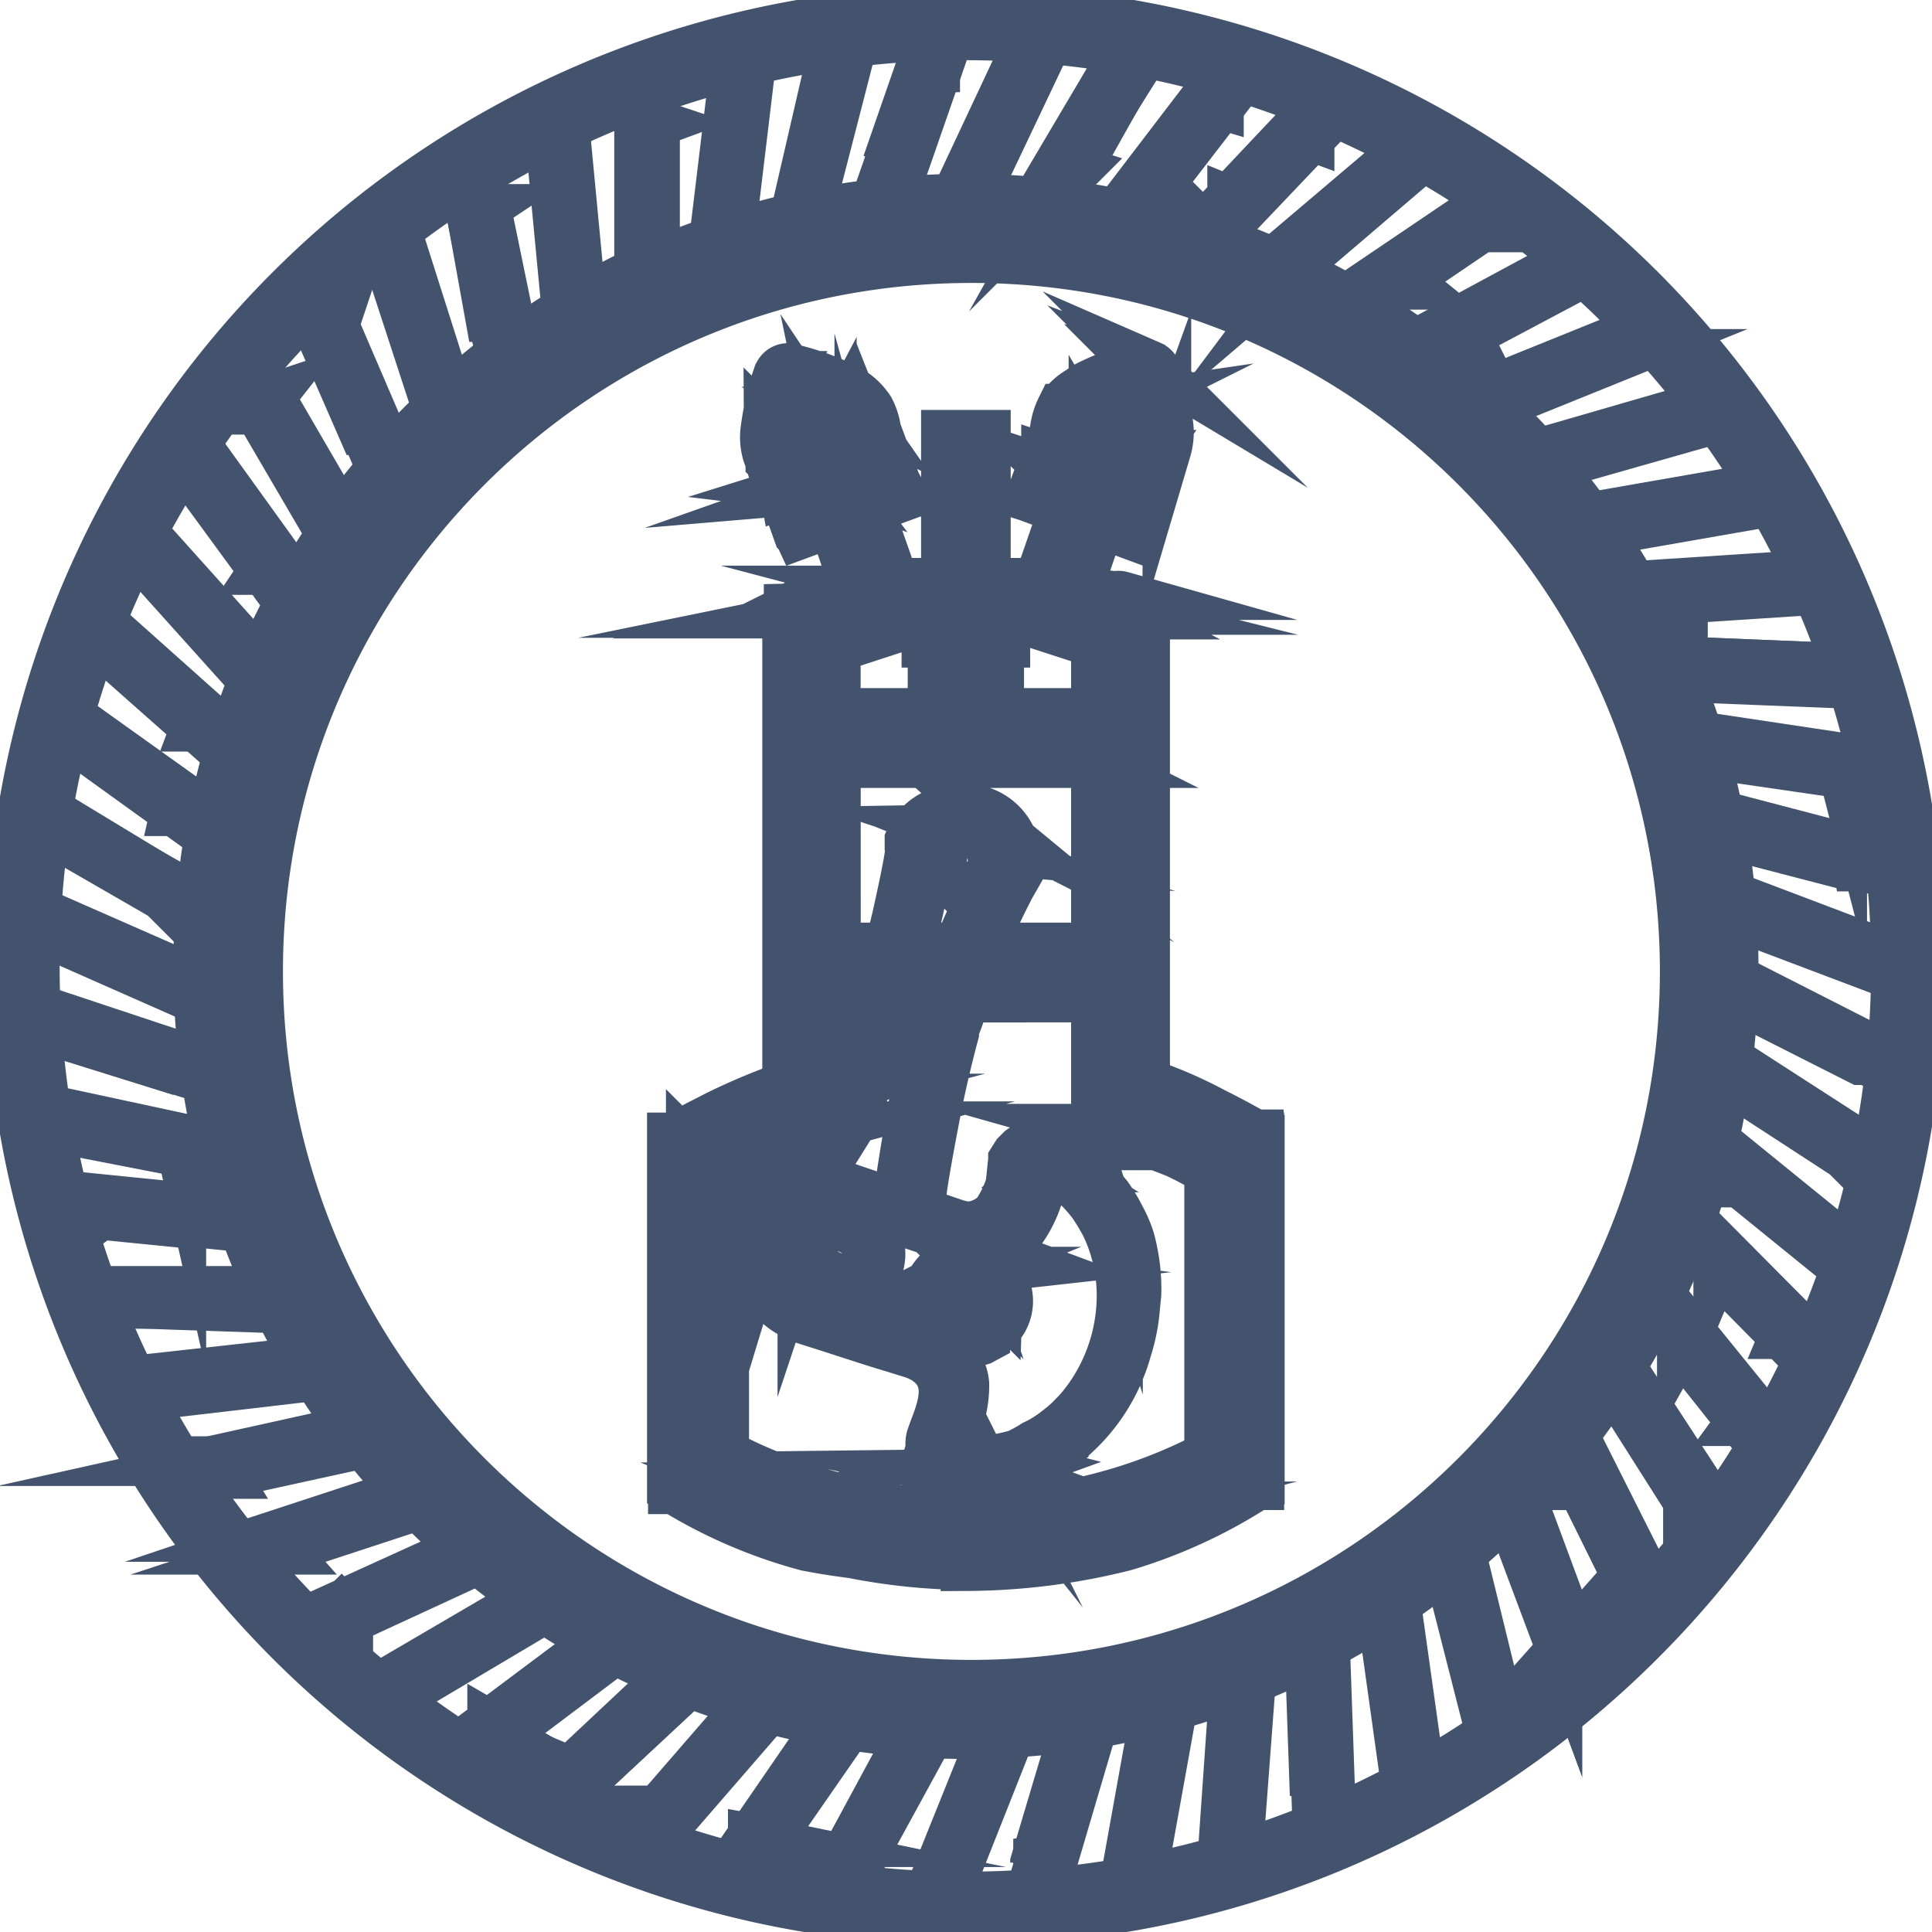 <svg data-v-9833e8b2="" version="1.1" xmlns="http://www.w3.org/2000/svg" xmlns:xlink="http://www.w3.org/1999/xlink" width="25" height="25"><g data-v-9833e8b2=""><path data-v-9833e8b2="" transform="scale(0.126)" fill="none" stroke="rgba(68, 83, 109, 1)" paint-order="fill stroke markers" d="m99.763,26.559c40.43,0 73.204,32.774 73.204,73.204s-32.774,73.204 -73.204,73.204s-73.204,-32.774 -73.204,-73.204s32.774,-73.204 73.204,-73.204zm18.42,10.943a1.051,1.051 0 0 0 -0.897,0c-1.815,0.441 -3.574,1.077 -5.256,1.892a6.308,6.308 0 0 0 -0.626,0.328l-0.482,0.328l0.277,-0.138l0.2,-0.103l0.103,-0.051a24.769,24.769 0 0 1 5.261,-1.892l-0.651,0.185c-1.677,0.487 -4.344,1.395 -5.959,2.667a6.308,6.308 0 0 1 0.677,-0.6l0.062,-0.051l-0.564,0.379c-0.364,0.267 -0.697,0.579 -0.99,0.923l-0.41,0.549a6.785,6.785 0 0 0 -0.631,2a6.051,6.051 0 0 0 0,2.154c0.154,0.472 0.359,0.923 0.615,1.338l-1.456,-0.549l-0.072,0.185l-0.087,-0.026l-1.528,4.103l0.113,0.036l-0.005,0.015l3.297,1.22l-2.8,8.092l-0.867,0.051l-0.836,0.318a10.518,10.518 0 0 0 -0.81,0.385l-0.564,0.328l0,-1.769l-2,0l0,-15.2l-4.205,0l0,15.2l-2,0l0,1.426l-0.79,-0.477l-1.154,-0.472l-1.005,0.354c-0.518,-1.549 -1.051,-3.082 -1.59,-4.615l-1.308,-3.692l3.272,-1.2l-0.036,-0.097l0.036,-0.01l-0.015,-0.026l-0.031,0.01l-1.482,-4.087l-1.359,0.513l0.021,-0.051l1.349,-0.497l-0.062,-0.174l-1.174,0.446c0.113,-0.246 0.205,-0.497 0.282,-0.754a6.308,6.308 0 0 0 0,-2.205a6.472,6.472 0 0 0 -0.692,-2.169a6.308,6.308 0 0 0 -2.626,-2.262a26.297,26.297 0 0 0 -5.261,-1.897a1.118,1.118 0 0 0 -0.313,-0.092a1.103,1.103 0 0 0 -1.215,0.564l-0.082,0.21l-0.072,0.159a17.236,17.236 0 0 0 -0.328,1.051a29.138,29.138 0 0 0 -0.882,4.21c-0.144,0.897 -0.082,1.815 0.185,2.677l0.236,0.636l0.067,0.123l0,0.015l0.01,0.01l0.082,0.221l0.395,0.641c0.292,0.41 0.636,0.774 1.026,1.092c0.374,0.282 0.779,0.518 1.21,0.708l-1.369,0.503l1.523,4.261l0.051,0.051l0.026,-0.01l0.031,0.067l3.472,-1.282l2.805,8.297l-1.041,0.374a2.318,2.318 0 0 0 -1.036,-0.821a3.631,3.631 0 0 0 -2.518,-0.256l-0.267,0.103l-0.256,0c-0.672,0.292 -1.323,0.626 -1.949,1l-0.103,0.051l0.154,0l0.236,-0.138l0.19,-0.118l-0.477,0.308l-0.318,0.195l0,-0.128l-0.154,0.092l0,48.861c-2.369,0.836 -4.682,1.805 -6.938,2.903l-2.154,1.097c-0.769,0.405 -1.523,0.821 -2.272,1.262l-0.472,0l0,36.082l0.103,0.051l0,0.103l0.179,0l0.19,0.108a51.384,51.384 0 0 0 13.415,5.733c1.554,0.303 3.113,0.549 4.682,0.744c3.764,0.749 7.6,1.154 11.461,1.205l0.379,0l-0.01,0.103c5.446,-0.031 10.872,-0.718 16.149,-2.051c4.738,-1.41 9.251,-3.482 13.41,-6.154l0.164,-0.103l0.308,0l0,-0.585l0.051,0l0,-34.974l-0.051,0l0,-0.262l-0.051,0l0,-0.318l-0.472,0c-0.154,-0.103 -2,-1.154 -4.313,-2.308a45.076,45.076 0 0 0 -5.2,-2.364l-1.692,-0.605l0,-48.369l-0.108,0l0,-0.369l-0.415,-0.262l-1.949,-1a1.159,1.159 0 0 0 -0.631,0l-0.595,-0.067c-0.4,-0.026 -0.8,0 -1.195,0.067a2.154,2.154 0 0 0 -1.313,0.579a2.205,2.205 0 0 0 -0.354,0.359l-0.821,-0.287l2.749,-8l3.369,1.246l1.579,-4.256l0,-0.051l-2.226,-0.821l0.344,-0.19l0.303,-0.221l0.328,-0.103c0.528,-0.195 1.02,-0.472 1.462,-0.826c0.585,-0.482 1.067,-1.072 1.421,-1.738l0.236,-0.656a6.308,6.308 0 0 0 0.185,-2.764a29.456,29.456 0 0 0 -1.21,-5.256a1.159,1.159 0 0 0 -0.631,-0.682l0.005,0.005zm-3.164,25.661l0.113,0.051l0.892,0.477l0,49.281l0.738,0c1.549,0.369 3.046,0.923 4.472,1.631c2.733,1.21 5.523,2.738 6.626,3.369l0,33.923a63.851,63.851 0 0 1 -28.718,7.313l-2.144,-0.062a62.394,62.394 0 0 1 -3.933,-0.308c-7.026,-0.821 -13.877,-2.82 -20.256,-5.918l-1.913,-0.974l0,-33.774l0.328,-0.179c1.303,-0.723 3.815,-2.051 6.246,-3.128c1.405,-0.718 2.887,-1.267 4.42,-1.626l0.738,0l-0.005,-0.477l-0.523,0a26.374,26.374 0 0 0 -0.056,0.015l0,-48.82l0.579,-0.308l0,0.462l0.949,-0.472a2.369,2.369 0 0 1 0.528,-0.262l0.4,-0.051a3.261,3.261 0 0 1 0.81,0.051l0.215,-0.026a0.79,0.79 0 0 1 -0.062,0.39a1.051,1.051 0 0 1 -0.6,1.062l-0.554,-0.005l-0.005,0.103l-0.523,0l0,49.589l-1.333,0.379c-1.856,0.564 -3.672,1.231 -5.451,2c-1.19,0.436 -2.308,1.046 -3.313,1.815l-0.451,0.364l-0.862,0.554l0,30.451l0.308,0l0.005,0.631l0.472,0c4.154,2.328 8.59,4.097 13.205,5.261a48.23,48.23 0 0 0 12.938,1.313l-0.005,0.856l0.103,-1.692l0.272,0l0,0.836l2.015,0.015a48.492,48.492 0 0 0 15.759,-2.851a47.333,47.333 0 0 0 8.154,-3.528l0.369,0l0,-31.236l-0.056,-0.046l0,-0.954c-1.2,-1.026 -2.569,-1.846 -4.051,-2.42a53.543,53.543 0 0 0 -7.359,-2.523l0.103,0.026l0,0.41l-0.256,-0.067l-0.005,-47.41l0.051,0.021l-0.051,-0.123l0,-1.564l0.154,0l0,-0.836l-0.785,0a1.051,1.051 0 0 1 -0.21,0.026l-0.364,-0.872a1.256,1.256 0 0 1 0.523,-0.154l1.359,0l0,-0.01zm-36.543,89.522c6.538,2.579 13.543,3.856 20.615,3.733l0.205,0l0,0.21a45.389,45.389 0 0 1 -12.831,-1.364a55.41,55.41 0 0 1 -7.99,-2.579zm25.097,3.615l-0.174,0.015l-1.964,0.067l2.138,-0.082zm10.092,-1.651l-1.631,0.426a49.281,49.281 0 0 1 -6.323,1.062l-2.133,0.164l2.154,-0.185c2.333,-0.251 4.641,-0.651 6.913,-1.2l1.026,-0.267l-0.005,0zm-1.164,-52.143l0,13.364l0.421,0l0,-0.113l0.159,0.005c1.667,0.395 3.303,0.897 4.897,1.508l0.205,0.082a61.169,61.169 0 0 0 -4.733,-1.487l-0.267,0a73.635,73.635 0 0 1 7.687,2.636c0.595,0.282 1.179,0.579 1.764,0.892l0.938,0.528l0.554,0.364l0,29.189a52.594,52.594 0 0 1 -22.933,5.933l-1.897,0.01l0,-0.103l-2.031,0.01a46.707,46.707 0 0 1 -10.061,-1.272a55.594,55.594 0 0 1 -10.738,-3.728l-2.041,-1.005l-0.005,-29.123l0.723,-0.472c0.954,-0.579 1.964,-1.062 3.015,-1.436c1.538,-0.61 3.097,-1.159 4.667,-1.662l2.138,-0.646l-1.149,0.359c-0.426,0.785 -0.856,1.564 -1.297,2.333l-1.364,2.292l-2.944,-0.785l-3.574,11.62l0.441,0.118l-0.021,0.092l4.051,1.097c0.621,0.8 1.41,1.451 2.313,1.897c0.462,0.267 0.959,0.477 1.472,0.636c3.523,1.103 6.626,2.154 8.785,2.79l2.205,0.682c0.41,0.159 0.774,0.333 1.092,0.523c2.923,1.887 1.785,4.841 0.856,7.261l-0.262,0.733c-0.072,0.292 -0.097,0.585 -0.072,0.882l0.031,0.195l-0.118,0.4a2.631,2.631 0 0 0 0,0.631a3.21,3.21 0 0 0 0,0.631c0.308,0.426 0.754,0.744 1.262,0.892c0.677,0.226 1.39,0.333 2.103,0.318c0.872,0.077 1.754,0.077 2.631,0c0.923,-0.154 1.836,-0.364 2.733,-0.631l0.738,-0.21l0.195,-0.195c1.508,-0.538 2.923,-1.292 4.226,-2.226a18.615,18.615 0 0 0 6.467,-9.677c0.472,-1.462 0.764,-2.964 0.872,-4.472l0.128,-1.262c0.051,-1.897 -0.179,-3.795 -0.682,-5.631a12.836,12.836 0 0 0 -1,-2.313a17.149,17.149 0 0 0 -1.262,-2.103l-0.754,-0.913a19.092,19.092 0 0 0 -3.456,-3.246a3.733,3.733 0 0 0 -3.313,-0.944l0.462,-0.072a2.154,2.154 0 0 0 -1.303,0.072a1.79,1.79 0 0 0 -0.631,0.313l-0.477,0.477l-0.364,0.574l0,1.421a10.518,10.518 0 0 1 -1.687,4.051a4.236,4.236 0 0 1 -2.964,1.313a8.102,8.102 0 0 1 -1.031,-0.205l-2.313,-0.79l-1.462,-0.503l0,-0.103c0.113,-1.974 0.749,-5.426 1.513,-9.441c0.523,-2.79 1.21,-5.79 2,-8.733c0,-0.631 0.421,-1.313 0.574,-1.949c0.159,-0.626 0.369,-1.154 0.579,-1.682l13.308,0zm-41.61,15.379l0,0.287l-0.103,0.062l0,33.846l-0.364,-0.185l-0.21,-33.61l0.677,-0.4zm33.564,32.646l0.123,0.031l-0.492,0.179c-0.892,0.262 -1.81,0.456 -2.733,0.574l0.733,-0.205a21.041,21.041 0 0 1 -1.733,0.308a4.872,4.872 0 0 1 -1.159,-0.103a19.564,19.564 0 0 0 5.261,-0.785zm-31.507,-0.39l0.251,0.128l-0.251,0l0,-0.128zm24.348,-1.949a1.262,1.262 0 0 0 0.005,0.39a1.159,1.159 0 0 0 0,0.421a0.369,0.369 0 0 0 0,0.262l0,0.318a1.421,1.421 0 0 0 0.79,0.421c0.313,0.041 0.631,0.051 0.949,0.041l0.236,-0.026l-0.41,0.128c-0.779,-0.051 -1.4,-0.215 -1.615,-0.564a0.841,0.841 0 0 1 0,-0.472a2.103,2.103 0 0 1 0,-0.79l0.046,-0.128zm9.949,-28.959c0.421,-0.154 1.205,0.21 2,0.79c1.323,0.99 2.513,2.154 3.518,3.472c0.918,1.231 1.626,2.595 2.103,4.051a17.933,17.933 0 0 1 -6.359,19.723a16.62,16.62 0 0 1 -3.026,1.641l-0.164,0.062l0.559,-0.282c0.708,-0.333 1.374,-0.738 2,-1.21c0.887,-0.636 1.708,-1.359 2.456,-2.154l0.179,-0.226l-0.656,0.677a16.41,16.41 0 0 1 -0.81,0.718l-0.856,0.667a11.887,11.887 0 0 1 -1.949,1.159a14.887,14.887 0 0 1 -1.687,0.933l-0.154,0.067c-1.19,0.338 -2.41,0.564 -3.651,0.667l-0.338,0.041l-1.133,-0.01l0.236,-0.067a8.943,8.943 0 0 1 -1.262,-0.579a1.159,1.159 0 0 1 -0.631,-0.369l0,-0.949l0.256,-0.682c0.821,-1.631 1.236,-3.436 1.215,-5.256c-0.159,-1.738 -1.262,-3.42 -4.261,-4.579l-0.79,0l-1.682,-0.472l-8.733,-2.79a5.261,5.261 0 0 1 -2.574,-1.733a5.261,5.261 0 0 1 -1.051,-2.841a8.523,8.523 0 0 1 0,-1.159c0.051,-0.39 0.144,-0.779 0.262,-1.154c0.138,-0.379 0.297,-0.749 0.472,-1.108l0.323,-0.513l0.359,-0.487a4.682,4.682 0 0 1 2.528,-1.682c0.995,-0.303 2.051,-0.303 3.051,0l8.728,2.892l3.051,1c2.097,0.897 4.528,0.441 6.154,-1.154c1.108,-1.569 1.846,-3.369 2.154,-5.261l0,-1.369l0.231,-0.067c0.154,-0.026 0.313,0 0.462,0.067l0.415,0.195l0.072,0.041a5.887,5.887 0 0 0 -0.862,-0.446a1.323,1.323 0 0 0 -0.436,-0.067a1,1 0 0 1 0.282,-0.195zm18.507,0.246l0.154,0.128l0.01,30.395l-0.164,0l0,-30.523zm-27.333,25.625a12.359,12.359 0 0 1 -0.856,2.374l0.051,-0.113l0.092,-0.231a32.82,32.82 0 0 0 0.374,-1l0.338,-1.031zm9.841,-25.164l0.349,0.241l0.974,0.754l0.923,0.821c0.4,0.395 0.785,0.81 1.149,1.236l0.533,0.662l0.631,0.979l0.579,1.015c0.349,0.697 0.646,1.415 0.892,2.154c0.559,1.703 0.841,3.477 0.841,5.261a18.2,18.2 0 0 1 -3.42,10.574l-0.667,0.867l-0.513,0.585l0.082,-0.082a16.41,16.41 0 0 0 1.364,-1.687c1.108,-1.497 1.959,-3.164 2.523,-4.944c0.538,-1.703 0.841,-3.472 0.892,-5.256c0,-1.79 -0.282,-3.564 -0.841,-5.261a14.99,14.99 0 0 0 -1.667,-3.42l-0.436,-0.631l-0.513,-0.636a17.723,17.723 0 0 0 -2.959,-2.779l-0.385,-0.262l-0.333,-0.19zm-13.795,17.897l0.205,0.015l0.749,0.308c2.359,1.082 3.354,2.528 3.354,4.056l-0.031,0.595l-0.031,-0.462c-0.179,-1.733 -1.262,-3.344 -4.2,-4.497l-0.041,-0.015l-0.005,0zm6.569,-8.138a4.364,4.364 0 0 0 -3.154,0a3.538,3.538 0 0 0 -0.728,0.385c-0.344,0.185 -0.667,0.41 -0.954,0.667c-0.364,0.41 -0.667,0.872 -0.897,1.369a4.154,4.154 0 0 0 0,3.261c0.41,1.056 1.231,1.903 2.262,2.364l1.687,0l0.205,0.051a2.472,2.472 0 0 0 0.426,0.159l0.892,-0.262l0.456,-0.246a4.256,4.256 0 0 0 0.805,-0.646l0.133,-0.144a3.949,3.949 0 0 0 1.128,-4.538a4.103,4.103 0 0 0 -2.256,-2.42l-0.005,0zm-0.744,0.728a2.897,2.897 0 0 1 1.826,1.503l0.138,0.344l0.031,0.369l-0.041,0.528c0.051,0.349 0.051,0.703 0,1.051a3.21,3.21 0 0 1 -1.523,1.523a2.841,2.841 0 0 1 -1.159,0.267a3.103,3.103 0 0 1 -1.21,0a3.154,3.154 0 0 1 -1.579,-1.631a3.051,3.051 0 0 1 0,-2.262a2.892,2.892 0 0 1 1.579,-1.579l-0.159,0l0.103,-0.051c0.256,-0.051 0.518,-0.067 0.779,-0.051l0.241,0.031l-0.646,0.072l0.579,0l0.785,-0.103l0.256,-0.01zm2.215,3.113l-0.01,0.308a2.892,2.892 0 0 1 -0.821,1.677l0.046,-0.062l0.174,-0.226a3.261,3.261 0 0 0 0.349,-0.646a2.995,2.995 0 0 0 0.231,-0.749l0.031,-0.303zm-22.564,-6.256a9.938,9.938 0 0 0 0,1.046c-0.405,1.795 0.154,3.59 1.359,4.836a5.256,5.256 0 0 1 -1.672,-3.518a6.154,6.154 0 0 1 0.313,-2.369l0,0.005zm6.036,-2.697l-0.564,0.01a4.205,4.205 0 0 0 -2,0.841a4.103,4.103 0 0 0 -1.421,1.733a4.205,4.205 0 0 0 0,1.108a3.892,3.892 0 0 0 0,1.103a4.103,4.103 0 0 0 0.79,2.051a4.256,4.256 0 0 0 1.738,1.318c0.523,0.256 1.097,0.379 1.682,0.369l0.482,-0.267l0.99,0l0.477,-0.215a3.785,3.785 0 0 0 1.426,-1.349a4.205,4.205 0 0 0 0.621,-1.01a4.103,4.103 0 0 0 -3.092,-5.528l-0.113,-0.031a4,4 0 0 0 -0.041,0l-0.415,-0.082a5.261,5.261 0 0 0 -1.123,-0.041l0.564,-0.01zm3.185,7.138a3.785,3.785 0 0 1 -1.59,1.077l-0.79,0l-0.103,0.051l-0.267,0l0,-0.051a4.231,4.231 0 0 0 2.749,-1.077zm-6.831,-3.533l-0.036,0.282a4.092,4.092 0 0 0 2.872,4.246a4.205,4.205 0 0 1 -0.544,-0.179a4.205,4.205 0 0 1 -1.574,-0.949a3.733,3.733 0 0 1 -0.79,-1.892a3.892,3.892 0 0 1 0,-1.103l0.072,-0.405zm2.323,3.154a3.364,3.364 0 0 0 1.497,0.405c0.277,0.051 0.564,0.067 0.841,0.051l0.338,-0.046l-0.154,0.026a3.051,3.051 0 0 1 -2.39,-0.349l-0.133,-0.087zm1.287,-5.626l0.256,0.036l0.703,0a3.364,3.364 0 0 1 0.718,0.205c1.544,0.697 2.262,2.487 1.636,4.051a3.21,3.21 0 0 1 -1.256,1.415l-0.103,0.051l0.292,-0.21l0.277,-0.256a3.261,3.261 0 0 0 0.887,-2.949l-0.067,-0.205l0.072,0.426c0.026,0.308 0,0.615 -0.072,0.923l-0.138,0.441a2.892,2.892 0 0 1 -1.574,1.574a4.103,4.103 0 0 1 -1.159,0a2.841,2.841 0 0 1 -1.103,-0.256a3.472,3.472 0 0 1 -1.21,-0.897a3.364,3.364 0 0 1 -0.579,-1.421l0,-0.79a3,3 0 0 1 -0.026,-0.369l0.015,-0.185l0.251,-0.379a3.154,3.154 0 0 1 2.441,-1.22l-0.256,0.015l-0.005,0zm-8.195,3.795l0,0.026l0.015,0.082l0,0.072l0.015,0.062l0.01,0.103a4,4 0 0 0 0,0.79l0.462,-0.118c0,0.267 0.026,0.533 0.062,0.8l-0.933,-0.61l0.369,-1.21l0,0.005zm21.656,0.821a2.892,2.892 0 0 1 0.667,0.041l-0.626,0.077l-0.041,-0.118zm-20.2,-5.615l-1.456,4.785l-0.01,-0.138a4.631,4.631 0 0 1 -0.01,-0.246l1.282,-4.118l0.072,-0.103l0.123,-0.179zm3.185,3.236l-0.036,0.108l0,-0.01l0.036,-0.097zm15.969,-0.821l0.81,0.185c0.533,0.103 1.026,0.154 1.467,0.154a5.251,5.251 0 0 1 -2.595,-0.462l0.318,0.123zm-14.846,0.123l0,0.051l-0.01,0.01l0.01,-0.062zm14.528,-0.241l0.318,0.118l-0.021,0l-0.297,-0.118zm-16.569,-4.149l0.262,0.154a6.205,6.205 0 0 0 -1.631,1.472a7.836,7.836 0 0 0 -0.462,0.615l-0.385,0.631l0.267,-0.564l0.79,-1.21l0.79,-0.79c0.118,-0.103 0.241,-0.21 0.369,-0.308zm4.677,2.836l-0.051,0.005l-0.164,0.015l-0.015,0l0.231,-0.021zm0.051,0l-0.256,0.015l-0.01,0.005l0.272,-0.021l-0.005,0zm-6.256,-3.369l1,0.631l-0.631,0.528a5.574,5.574 0 0 0 -0.79,0.79l-0.308,0.421l0.728,-2.369zm12.743,-19.831l3.754,0a2.626,2.626 0 0 0 -0.297,1.056l-0.472,1.682a93.148,93.148 0 0 0 -2,8.677c-0.697,3.692 -1.195,6.974 -1.477,9.097l-0.087,0.615l-4.744,-1.61a6.205,6.205 0 0 0 -2.513,-0.41l-0.436,-0.01l-0.856,0.103l0.123,-0.2c0.641,-1.051 1.718,-2.872 2.733,-4.795c2,-3.636 3.759,-7.395 5.261,-11.256c0,-0.528 0.421,-1.051 0.574,-1.579l0.436,-1.369zm-9.128,19.205l-0.077,0.123l0,0.005l-0.59,0.19l0.118,-0.205l0.451,-0.103l0.097,-0.01zm1.754,-6.102l-1.282,0.344a0.231,0.231 0 0 1 -0.051,0.077c-1.872,0.574 -3.708,1.241 -5.508,2c-1.446,0.518 -2.81,1.246 -4.051,2.154l0,0.021l-0.159,0.103l0,-0.226a40.974,40.974 0 0 1 11.051,-4.472zm-9.964,2.205l-0.651,0.364l0.318,-0.185l0.333,-0.179zm0.672,-0.359l-0.226,0.123l-0.246,0.118l0.472,-0.241zm0.19,-0.082l-0.051,0.021l-0.021,0.01l0.072,-0.031zm10.646,-2.969l-0.082,0.185l-0.297,0.538l0.379,-0.718l0,-0.005zm5.138,-11.892l-0.01,0.082c-0.113,0.395 -0.349,0.79 -0.467,1.179c-0.226,0.533 -0.421,1.077 -0.579,1.636a102.409,102.409 0 0 1 -3.815,8.502l-0.246,0.451l0.974,-2.123a105.194,105.194 0 0 0 3.42,-8.805l0.287,-0.923l0.436,0zm22.507,-37.502l0,48.707l0.103,0.026l0,-48.728l-0.103,0l0,-0.005zm3.051,46.128l0.103,0.036l0,0.333l1.841,0.687c0.651,0.256 1.292,0.533 1.933,0.81a65.743,65.743 0 0 0 -3.877,-1.497l0,-0.369l0,0zm-1,1.472l0.103,0c0.154,0.051 0.303,0.108 0.421,0.159l-0.523,0l0,-0.154l0,-0.005zm-30.656,-10.097l4.041,0c-0.215,0.667 -0.446,1.323 -0.682,1.949a99.619,99.619 0 0 1 -3.359,7.805l0,-9.754zm26.605,-4.103l0,2.944l-26.605,0l0,-2.944l26.605,0zm-14.097,-13.302a3.42,3.42 0 0 1 2.472,0.995l0.364,0.421a3.523,3.523 0 0 1 0.692,2.051c0.051,0.349 0.051,0.708 0,1.056a4,4 0 0 1 -0.477,0.944l-0.292,0.574c-0.431,0.887 -1.026,2.174 -1.441,3.056c-0.395,0.826 -0.79,1.774 -1.205,2.769l-0.118,0.277l-4.923,0c1.077,-4.195 1.738,-7.61 1.985,-8.99a2.262,2.262 0 0 1 0,-0.631a2,2 0 0 1 0,-0.528a3.744,3.744 0 0 1 1.267,-1.554a3.364,3.364 0 0 1 1.677,-0.441zm14.097,-6.687l0,18.831l-11.538,0l0.297,-0.713c0.323,-0.769 0.651,-1.508 0.933,-2.174c0.338,-0.8 0.908,-1.938 1.313,-2.738l0.267,-0.523l0.241,-0.421a6.051,6.051 0 0 0 0.39,-0.897a5.261,5.261 0 0 0 0,-1.523c0,-2.908 -2.359,-5.261 -5.261,-5.261l-0.579,0.041l-0.164,0.026l-0.205,-0.01a5.261,5.261 0 0 0 -2.892,0.892c-0.862,0.564 -1.538,1.369 -1.949,2.313l0,0.841c0,0.21 0.164,-0.364 0,0.687c-0.154,1.051 -0.523,2.892 -1.046,5.256l-0.256,1.154c-0.185,0.795 -0.39,1.641 -0.615,2.513l-0.138,0.538l-5.4,0l-0.005,-18.831l26.61,0zm-19.707,14.615c-0.251,1.118 -0.544,2.338 -0.872,3.615l-0.169,0.6l-0.205,0c0.395,-1.482 0.749,-2.872 1.02,-4.154l0.226,-0.062zm6.559,-7.036a2.262,2.262 0 1 0 0,4.523l0,-0.051a2.205,2.205 0 0 0 2.262,-2.21a2.262,2.262 0 0 0 -2.262,-2.262zm0,1.103l0.292,0.026a1.21,1.21 0 1 1 -1.451,1.128c0,-0.636 0.518,-1.154 1.159,-1.154zm-0.954,-4.036l0.492,0.036c0.923,0.128 1.79,0.492 2.518,1.067l0.062,0.051l-0.503,-0.256a5.261,5.261 0 0 0 -5.682,0.846a4.892,4.892 0 0 1 1.123,-0.969c0.482,-0.323 1.02,-0.564 1.585,-0.697l0.4,-0.077l0.005,0zm3.072,1.154l0.01,0.01l0.092,0.082l-0.103,-0.092zm11.026,-9.846l0,2.892l-26.615,0l0,-2.892l26.615,0zm-9.2,-11.205l0.21,0l8.154,2.646a2.574,2.574 0 0 0 0.841,0.513l0,6.836l-26.615,0l0,-6.615l9.205,-3l0,2.513l0.631,0l0,2.369l6.944,0l0,-2.369l0.631,0l0,-2.892zm-1.523,2.897l0,1.472l-5.261,0l0,-1.472l5.261,0zm3.733,-4.523l5.272,1.795l0.041,0.308l0,0.154a2.574,2.574 0 0 0 0.256,1.246l-7.774,-2.513l0.692,-0.4c0.467,-0.241 0.959,-0.441 1.467,-0.6l0.051,0l-0.005,0.01zm-10.646,0.949l0.077,0.051l-7.605,2.441l0.036,-0.103l7.487,-2.39l0.005,0zm7.282,-1.528l0,3.949l-5.897,0l0,-3.949l5.897,0zm-9.256,0.733c0.605,0.205 1.185,0.462 1.733,0.79l-7.2,2.226a3.39,3.39 0 0 0 0.077,-0.333a2.574,2.574 0 0 0 0.077,-0.856l5.313,-1.826zm20.138,0.995a2.472,2.472 0 0 1 1.477,0.113l0.692,0.364l-0.174,0l-0.462,-0.205l-0.369,-0.051a2.733,2.733 0 0 0 -0.738,0.051l-0.426,0l0,-0.272zm-28.912,0.308a2.462,2.462 0 0 1 1.241,0.067a3.574,3.574 0 0 0 -1.308,0l-0.21,0l0.277,-0.067zm33.435,-0.2l0,0.108l-0.154,-0.103l0.154,0l0,-0.005zm-36.384,-0.369l-0.221,0.005l0,0.118l0.221,-0.123zm6.918,-9.579l2.892,8.195l-1.487,0.528l-2.892,-8.215l1.487,-0.508zm22.143,-0.062l0.846,0.313l0.426,0.179l-1.851,6.215l-0.667,1.882l-1.559,-0.554l2.805,-8.036zm-16.923,7.8c0.174,0.046 0.344,0.103 0.513,0.174l0.472,0.241l-0.472,-0.205l-0.564,-0.195l0.051,-0.015zm6.836,-14.831l0,14.041l-1.897,0l0,-14.036l1.897,0l0,-0.005zm-14.384,6.795l-0.554,0.2l0.026,0.077l-2.656,0.974l-0.051,-0.154l3.231,-1.097l0.005,0zm22.102,-4.154l1.892,0.621l1.344,0.462l0.195,0.113c0.262,0.103 0.533,0.185 0.805,0.251l0.41,0.226l0.344,0l3.892,1.308l-0.349,0.759l-0.728,1.492l-2.287,-0.836l0.021,-0.041l-3.738,-1.318l-2.564,-0.933l0.769,-2.103l-0.005,0zm-17.395,-0.01l0.79,2l-8.626,3.154l-0.826,-2.256l2.718,-0.913l1.421,-0.041c0.451,-0.128 0.892,-0.308 1.313,-0.523c0.354,-0.19 0.682,-0.41 0.99,-0.667l2.22,-0.754zm-3.897,4.908l0.026,0.056l-0.103,0.036l-0.021,-0.051l0.103,-0.041l-0.005,0zm1.636,-0.6l0.01,0.036l-0.01,0.072l-0.123,0.041l-0.031,-0.092l0.154,-0.051l0,-0.005zm19.179,-5.651l0.015,0.005l-1.472,4.072l3.272,1.195l-0.01,0.026l-3.308,-1.179l1.503,-4.118zm-16.338,-0.185l-0.051,0.015l1.508,4.113l0.067,-0.026l-1.523,-4.103zm-9.108,3.292l0.087,0.031l-1.436,0.523l-0.01,-0.056l1.359,-0.497zm4.461,-0.4a4.944,4.944 0 0 1 -0.826,0.318a6.051,6.051 0 0 1 -0.154,0.015l0.872,-0.308l0.108,-0.026zm-3.646,0.118c0.041,0 0.082,0.01 0.118,0.015l-0.241,0.077l-0.123,-0.015l0.246,-0.077zm-3.82,-6.974l-0.031,0.903a14.359,14.359 0 0 0 0.41,3.323l0.338,0.549c0.605,0.872 1.446,1.559 2.426,1.974l0.462,0.164l-0.282,0.103a6.138,6.138 0 0 1 -1.944,-0.949a5.261,5.261 0 0 1 -0.954,-1.062l-0.292,-0.492l-0.144,-0.415a6.308,6.308 0 0 1 -0.185,-2.764c0.051,-0.446 0.118,-0.892 0.195,-1.333zm37.702,6.461l-0.241,0.169l-0.205,0.067l-0.118,0.041c0.205,-0.087 0.4,-0.185 0.564,-0.277zm-32.061,0.026l-0.364,0.062l-0.133,0.01l-0.026,0l0.523,-0.072zm-3.574,-10.677l1.215,0.338c1.205,0.374 2.385,0.841 3.518,1.4c0.928,0.379 1.733,1.015 2.308,1.841a4.841,4.841 0 0 1 0.528,1.682c0.103,0.59 0.103,1.195 0,1.79a4.733,4.733 0 0 1 -1.703,2.354l-0.369,0.231l-1.477,0.549l-0.338,0.072a4.205,4.205 0 0 1 -1.795,0a3.841,3.841 0 0 1 -1.523,-0.785a4.841,4.841 0 0 1 -1.154,-1.369l0,-0.262a7.436,7.436 0 0 1 -0.395,-2.215c0.026,-0.821 0.169,-1.723 0.344,-2.569c0.344,-1.282 0.841,-2.472 0.841,-3.056zm35.923,0l0.123,0.41c0.241,0.785 0.615,2.051 0.872,3.328c0.385,1.338 0.385,2.759 0,4.103a4.841,4.841 0 0 1 -1.154,1.364a3.959,3.959 0 0 1 -1.21,0.872a4.672,4.672 0 0 1 -1.949,0.205l-0.205,-0.031a4.682,4.682 0 0 1 -1.872,-0.703a4.677,4.677 0 0 1 -1.918,-2.549a4.364,4.364 0 0 1 0.369,-3.528l0.185,-0.267c0.544,-0.641 1.236,-1.149 2.026,-1.467c1.508,-0.749 3.097,-1.333 4.733,-1.738zm-29.41,9.451a4.677,4.677 0 0 1 -0.087,0.077l-0.267,0.092a4,4 0 0 0 0.103,-0.087l0.251,-0.082zm-6.461,-9.605l0.467,0.123c1.779,0.497 5.728,1.785 6.636,3.503a4.682,4.682 0 0 1 -0.379,5.708l-0.221,0.067l0.287,-0.303c0.379,-0.513 0.682,-1.077 0.892,-1.682c0.103,-0.61 0.103,-1.231 0,-1.846a5.682,5.682 0 0 0 -0.523,-1.836a6.256,6.256 0 0 0 -2.42,-1.949a25.195,25.195 0 0 0 -3.6,-1.395l-1.164,-0.323l0.031,-0.067l-0.005,0zm32.682,3.487l-0.426,0.062a2.313,2.313 0 0 0 -0.959,4.026l0.349,0.292a2.262,2.262 0 0 0 2.913,-0.292a2.262,2.262 0 0 0 0,-3.261l-0.308,-0.308a2.313,2.313 0 0 0 -2,-0.456l0.431,-0.062zm3.6,-4.241l0.277,0.067a1.262,1.262 0 0 1 0.472,0.318c0.564,1.713 0.974,3.472 1.21,5.256c0.144,0.903 0.082,1.815 -0.185,2.677l-0.215,0.569l0.118,-0.656a14.359,14.359 0 0 0 -0.631,-6.544l-0.4,-1.041a1.103,1.103 0 0 0 -1.21,-0.579l0.277,-0.067a1.159,1.159 0 0 1 0.564,0.067l-0.277,-0.067zm-31.846,4.426a2.313,2.313 0 0 0 -2.8,0.374l-0.292,0.359a2.313,2.313 0 1 0 3.087,-0.733l0.005,0zm26.764,3.4c0.185,0.251 0.426,0.462 0.703,0.605a1.949,1.949 0 0 1 -0.395,-0.21l-0.256,-0.308l-0.051,-0.087zm-26.769,-0.913a1.21,1.21 0 0 1 -1.944,0.6l-0.185,-0.2l0.262,0.205a1.262,1.262 0 0 0 0.421,0.164l0.226,0.021c0.364,0 0.708,-0.154 0.949,-0.431a1.313,1.313 0 0 0 0.226,-0.272l0.046,-0.087zm28.071,-1.41a1.103,1.103 0 0 1 1.215,0.246a1.313,1.313 0 0 1 0.318,0.79a1.051,1.051 0 0 1 -0.318,0.733a1.051,1.051 0 0 1 -1.579,0a0.892,0.892 0 0 1 -0.313,-0.733a1.103,1.103 0 0 1 0.677,-1.036zm-29.236,-0.174c0.564,0.103 0.959,0.636 0.892,1.21a0.892,0.892 0 0 1 -0.103,0.631a1.051,1.051 0 0 1 -1.579,0a1.051,1.051 0 0 1 -0.318,-0.738a1.313,1.313 0 0 1 0.318,-0.79a1.205,1.205 0 0 1 0.205,-0.164a1.21,1.21 0 0 1 0.585,-0.154l0,0.005zm-1.051,18.307l0.051,0l-0.256,0.087l0.205,-0.092l0,0.005zm-1.579,-10.102l0.015,-0.01l0.621,1.769l-0.636,-1.759zm36.451,-4.682l0.01,0l-0.179,0.262l0.169,-0.256l0,-0.005z" stroke-width="5" stroke-miterlimit="10" stroke-dasharray=""></path><path data-v-9833e8b2="" transform="scale(0.126)" fill="none" stroke="rgba(68, 83, 109, 1)" paint-order="fill stroke markers" d="m125.865,187.454l0.733,-10.051l1.421,-0.472l-0.738,10.051l-1.415,0.472z" stroke-width="5" stroke-miterlimit="10" stroke-dasharray=""></path><path data-v-9833e8b2="" transform="scale(0.126)" fill="none" stroke="rgba(68, 83, 109, 1)" paint-order="fill stroke markers" d="m126.757,177.562l-0.687,9.626l1.051,-0.369l0.687,-9.62l-1.051,0.364zm-1.051,10.102l0.733,-10.523l1.79,-0.631l-0.79,10.518l-1.733,0.636zm-9.415,2.097l1.841,-9.882l1.421,-0.318l-1.795,9.887l-1.467,0.313z" stroke-width="5" stroke-miterlimit="10" stroke-dasharray=""></path><path data-v-9833e8b2="" transform="scale(0.126)" fill="none" stroke="rgba(68, 83, 109, 1)" paint-order="fill stroke markers" d="m118.286,179.88l-1.523,9.677l1.103,-0.262l1.472,-9.415l-1.051,0zm-2.205,9.938l1.892,-10.518l1.841,-0.369l-1.897,10.518l-1.836,0.369zm-9.523,1.262l2.841,-9.626l1.472,-0.154l-2.841,9.62l-1.472,0.159z" stroke-width="5" stroke-miterlimit="10" stroke-dasharray=""></path><path data-v-9833e8b2="" transform="scale(0.126)" fill="none" stroke="rgba(68, 83, 109, 1)" paint-order="fill stroke markers" d="m109.558,181.613l-2.738,9.256l1.108,0l2.733,-9.308l-1.103,0.051zm-3.313,9.677l2.995,-10.046l1.846,0l-2.949,9.995l-1.897,0.051l0.005,0zm-9.415,0.056l3.733,-9.313l1.472,-0.051l-3.682,9.364l-1.523,0z" stroke-width="5" stroke-miterlimit="10" stroke-dasharray=""></path><path data-v-9833e8b2="" transform="scale(0.126)" fill="none" stroke="rgba(68, 83, 109, 1)" paint-order="fill stroke markers" d="m100.665,182.193l-3.574,8.995l1.159,0l3.523,-8.995l-1.108,0zm-4.103,9.364l3.897,-9.682l1.836,0l-3.836,9.682l-1.897,0zm-9.62,-1l4.785,-8.836l1.472,0.154l-4.785,8.836l-1.472,-0.154z" stroke-width="5" stroke-miterlimit="10" stroke-dasharray=""></path><path data-v-9833e8b2="" transform="scale(0.126)" fill="none" stroke="rgba(68, 83, 109, 1)" paint-order="fill stroke markers" d="m87.199,190.398l1.108,0l4.631,-8.467l-1.108,0l-4.626,8.461l-0.005,0.005zm1.318,0.472l-1.841,0l4.944,-9.149l1.897,0l-5,9.149zm-11.256,-2.103l5.733,-8.308l1.472,0.313l-5.728,8.256l-1.477,-0.262z" stroke-width="5" stroke-miterlimit="10" stroke-dasharray=""></path><path data-v-9833e8b2="" transform="scale(0.126)" fill="none" stroke="rgba(68, 83, 109, 1)" paint-order="fill stroke markers" d="m77.579,188.608l1.103,0.262l5.261,-7.995l-1.103,0l-5.261,7.733zm1.21,0.631l-1.79,-0.369l5.892,-8.569l1.841,0.364l-5.949,8.574l0.005,0zm-10.943,-3.364l6.579,-7.574l1.415,0.472l-6.574,7.574l-1.421,-0.472z" stroke-width="5" stroke-miterlimit="10" stroke-dasharray=""></path><path data-v-9833e8b2="" transform="scale(0.126)" fill="none" stroke="rgba(68, 83, 109, 1)" paint-order="fill stroke markers" d="m68.163,185.823l1.051,0.364l6.308,-7.364l-1.046,-0.313l-6.313,7.313zm1.159,0.733l-1.795,-0.579l6.841,-7.887l1.79,0.579l-6.836,7.887zm-2.051,-173.885l-0.159,10.051l-1.369,0.523l0.103,-10.046l1.426,-0.528z" stroke-width="5" stroke-miterlimit="10" stroke-dasharray=""></path><path data-v-9833e8b2="" transform="scale(0.126)" fill="none" stroke="rgba(68, 83, 109, 1)" paint-order="fill stroke markers" d="m66.004,13.302l0,9.682l1.056,-0.421l0,-9.626l-1.056,0.369l0,-0.005zm-0.421,10.205l0,-10.513l1.738,-0.682l0,10.518l-1.738,0.682l0,-0.005zm11.051,-13.779l-1.215,9.995l-1.421,0.421l1.21,-9.995l1.426,-0.421z" stroke-width="5" stroke-miterlimit="10" stroke-dasharray=""></path><path data-v-9833e8b2="" transform="scale(0.126)" fill="none" stroke="rgba(68, 83, 109, 1)" paint-order="fill stroke markers" d="m75.368,10.308l-1.159,9.574l1.056,-0.318l1.154,-9.574l-1.051,0.318zm-1.579,10.046l1.267,-10.518l1.785,-0.528l-1.262,10.518l-1.79,0.528zm12.518,-12.467l-2.256,9.784l-1.477,0.205l2.262,-9.779l1.472,-0.21z" stroke-width="5" stroke-miterlimit="10" stroke-dasharray=""></path><path data-v-9833e8b2="" transform="scale(0.126)" fill="none" stroke="rgba(68, 83, 109, 1)" paint-order="fill stroke markers" d="m85.204,8.256l-2.154,9.415l1.103,0l2.154,-9.415l-1.103,0zm-2.631,9.887l2.369,-10.205l1.841,-0.313l-2.631,10.205l-1.579,0.313zm13.518,-11.097l-3.313,9.467l-1.472,0.103l3.313,-9.518l1.472,-0.051z" stroke-width="5" stroke-miterlimit="10" stroke-dasharray=""></path><path data-v-9833e8b2="" transform="scale(0.126)" fill="none" stroke="rgba(68, 83, 109, 1)" paint-order="fill stroke markers" d="m94.722,7.256l-3.154,9.154l1.103,0l3.051,-9.205l-1,0.051zm-3.677,9.574l3.415,-9.836l1.897,0l-3.42,9.836l-1.897,0l0.005,0zm14.882,-9.631l-4.256,9.102l-1.528,-0.051l4.256,-9.097l1.528,0.046z" stroke-width="5" stroke-miterlimit="10" stroke-dasharray=""></path><path data-v-9833e8b2="" transform="scale(0.126)" fill="none" stroke="rgba(68, 83, 109, 1)" paint-order="fill stroke markers" d="m100.455,16.092l1.108,0l4.103,-8.785l-1.159,0l-4.051,8.785zm1.318,0.421l-1.897,0l4.42,-9.415l1.949,0l-4.472,9.415zm13.887,-8.046l-5.21,8.574l-1.472,-0.21l5.205,-8.626l1.477,0.262z" stroke-width="5" stroke-miterlimit="10" stroke-dasharray=""></path><path data-v-9833e8b2="" transform="scale(0.126)" fill="none" stroke="rgba(68, 83, 109, 1)" paint-order="fill stroke markers" d="m109.296,16.831l1.051,0l5.256,-8.256l-1.103,0l-5.205,8.256zm1.262,0.579l-1.846,-0.579l5.261,-8.892l1.897,0l-5.313,9.472zm14.672,-6.682l-6.102,7.944l-1.415,-0.369l6.102,-8l1.415,0.426z" stroke-width="5" stroke-miterlimit="10" stroke-dasharray=""></path><path data-v-9833e8b2="" transform="scale(0.126)" fill="none" stroke="rgba(68, 83, 109, 1)" paint-order="fill stroke markers" d="m118.024,18.195l1.051,0.318l5.892,-7.677l-1.103,-0.318l-5.841,7.677zm1.159,0.687l-1.79,-0.477l6.308,-8.256l1.846,0.472l-6.364,8.256l0,0.005zm15.359,-4.892l-6.944,7.313l-1.369,-0.579l6.892,-7.261l1.421,0.528z" stroke-width="5" stroke-miterlimit="10" stroke-dasharray=""></path><path data-v-9833e8b2="" transform="scale(0.126)" fill="none" stroke="rgba(68, 83, 109, 1)" paint-order="fill stroke markers" d="m126.491,20.666l1.051,0.426l6.682,-7.051l-1.051,-0.369l-6.682,6.995zm1.159,0.79l-1.733,-0.631l7.149,-7.574l1.738,0.687l-7.154,7.518zm15.728,-3.205l-7.631,6.518l-1.313,-0.682l7.626,-6.523l1.318,0.687z" stroke-width="5" stroke-miterlimit="10" stroke-dasharray=""></path><path data-v-9833e8b2="" transform="scale(0.126)" fill="none" stroke="rgba(68, 83, 109, 1)" paint-order="fill stroke markers" d="m134.696,24.036l1,0.523l7.364,-6.256l-1,-0.528l-7.364,6.256l0,0.005zm1.051,0.944l-1.626,-0.892l7.938,-6.733l1.631,0.841l-7.944,6.785zm-127.44,89.784l9.836,2l0.318,1.421l-9.892,-1.949l-0.262,-1.472z" stroke-width="5" stroke-miterlimit="10" stroke-dasharray=""></path><path data-v-9833e8b2="" transform="scale(0.126)" fill="none" stroke="rgba(68, 83, 109, 1)" paint-order="fill stroke markers" d="m8.728,116.081l9.467,1.892l0,-1.108l-9.467,-1.892l0,1.108zm9.943,2.308l-10.256,-1.995l-0.369,-1.841l10.256,2.205l0.369,1.636l0,-0.005zm-11.523,-13.41l9.574,3.051l0.159,1.477l-9.574,-3l-0.159,-1.528z" stroke-width="5" stroke-miterlimit="10" stroke-dasharray=""></path><path data-v-9833e8b2="" transform="scale(0.126)" fill="none" stroke="rgba(68, 83, 109, 1)" paint-order="fill stroke markers" d="m7.467,106.245l9.364,2.995l0,-1.103l-9.467,-2.892l0.103,1zm9.626,3.364l-9.938,-3.103l0,-1.846l9.677,3.215l0.262,1.733zm-10.046,-14.461l9.205,4.051l0,1.467l-9.205,-3.995l0,-1.523z" stroke-width="5" stroke-miterlimit="10" stroke-dasharray=""></path><path data-v-9833e8b2="" transform="scale(0.126)" fill="none" stroke="rgba(68, 83, 109, 1)" paint-order="fill stroke markers" d="m7.2,96.563l8.892,3.846l0,-1.108l-8.836,-3.897l-0.051,1.159l-0.005,0zm9.21,4.42l-9.523,-4.205l0,-1.897l9.574,4.205l-0.051,1.897zm-8.415,-15.569l8.728,4.944l-0.154,1.472l-8.733,-4.944l0.159,-1.472z" stroke-width="5" stroke-miterlimit="10" stroke-dasharray=""></path><path data-v-9833e8b2="" transform="scale(0.126)" fill="none" stroke="rgba(68, 83, 109, 1)" paint-order="fill stroke markers" d="m7.995,86.784l8.41,4.733l0.426,-1.051l-8.415,-4.733l-0.421,1.051zm8.728,5.256l-9.097,-5.251l0,-1.897l9.205,5.579l-0.103,1.574l-0.005,-0.005zm-6.733,-16.302l8.154,5.892l-0.313,1.421l-8.205,-5.841l0.364,-1.472z" stroke-width="5" stroke-miterlimit="10" stroke-dasharray=""></path><path data-v-9833e8b2="" transform="scale(0.126)" fill="none" stroke="rgba(68, 83, 109, 1)" paint-order="fill stroke markers" d="m9.836,77.158l7.836,5.626l0,-1.103l-7.574,-5.631l-0.262,1.108l0,0zm8.102,6.205l-8.472,-6.102l0.421,-1.785l8.467,6.051l-0.421,1.836l0.005,0zm-4.949,-16.984l7.467,6.728l-0.472,1.369l-7.523,-6.682l0.528,-1.415z" stroke-width="5" stroke-miterlimit="10" stroke-dasharray=""></path><path data-v-9833e8b2="" transform="scale(0.126)" fill="none" stroke="rgba(68, 83, 109, 1)" paint-order="fill stroke markers" d="m12.672,67.743l7.21,6.415l0.364,-1.051l-7.205,-6.415l-0.369,1.051zm7.364,6.944l-7.728,-6.841l0.579,-1.785l7.779,6.944l-0.631,1.682zm-3.046,-17.307l6.677,7.472l-0.631,1.313l-6.733,-7.415l0.687,-1.369z" stroke-width="5" stroke-miterlimit="10" stroke-dasharray=""></path><path data-v-9833e8b2="" transform="scale(0.126)" fill="none" stroke="rgba(68, 83, 109, 1)" paint-order="fill stroke markers" d="m16.513,58.907l6.472,7.205l0.523,-1l-6.677,-7.415l-0.318,1.21zm6.574,7.785l-6.995,-7.785l0.738,-1.846l6.944,7.738l-0.687,1.892zm-1.21,-17.831l5.897,8.154l-0.795,1.262l-5.882,-8.102l0.779,-1.313z" stroke-width="5" stroke-miterlimit="10" stroke-dasharray=""></path><path data-v-9833e8b2="" transform="scale(0.126)" fill="none" stroke="rgba(68, 83, 109, 1)" paint-order="fill stroke markers" d="m21.302,50.122l5.677,7.836l0.369,-0.944l-5.261,-7.841l-0.785,0.949l0,0zm5.728,8.467l-6.154,-8.41l1.21,-1.795l6.102,8.472l-1.159,1.733zm0.682,-17.672l4.949,8.733l-0.897,1.154l-5,-8.677l0.949,-1.21z" stroke-width="5" stroke-miterlimit="10" stroke-dasharray=""></path><path data-v-9833e8b2="" transform="scale(0.126)" fill="none" stroke="rgba(68, 83, 109, 1)" paint-order="fill stroke markers" d="m26.979,42.128l4.841,8.415l0.79,-0.892l-4.79,-8.415l-0.841,0.892zm4.79,8.995l-5.261,-9l1.159,-1.523l5.256,9.046l-1.154,1.472l0,0.005zm2.523,-17.461l4.051,9.205l-1.056,1.051l-3.995,-9.154l1,-1.103z" stroke-width="5" stroke-miterlimit="10" stroke-dasharray=""></path><path data-v-9833e8b2="" transform="scale(0.126)" fill="none" stroke="rgba(68, 83, 109, 1)" paint-order="fill stroke markers" d="m33.451,34.764l3.892,8.836l0.79,-0.79l-3.897,-8.836l-0.785,0.79zm3.785,9.467l-4.154,-9.518l1.262,-1.369l4.205,9.784l-1.313,1.103zm4.42,-17.092l3.051,9.574l-1.159,0.944l-3.051,-9.569l1.159,-0.949z" stroke-width="5" stroke-miterlimit="10" stroke-dasharray=""></path><path data-v-9833e8b2="" transform="scale(0.126)" fill="none" stroke="rgba(68, 83, 109, 1)" paint-order="fill stroke markers" d="m40.707,28.138l2.949,9.205l0.841,-0.687l-2.949,-9.308l-0.841,0.79zm2.79,9.728l-3.21,-9.836l1.472,-1.21l3.159,9.943l-1.421,1.103zm6.154,-16.461l2,9.836l-1.21,0.841l-2.051,-9.836l1.262,-0.841z" stroke-width="5" stroke-miterlimit="10" stroke-dasharray=""></path><path data-v-9833e8b2="" transform="scale(0.126)" fill="none" stroke="rgba(68, 83, 109, 1)" paint-order="fill stroke markers" d="m48.389,22.087l1.949,9.472l0.887,-0.636l-1.892,-9.467l-0.944,0.631zm1.892,10.523l-1.897,-10.523l1.528,-1.051l2.103,10.205l-1.733,1.369zm7.944,-16.046l0.944,10l-1.313,0.682l-1,-10l1.369,-0.682z" stroke-width="5" stroke-miterlimit="10" stroke-dasharray=""></path><path data-v-9833e8b2="" transform="scale(0.126)" fill="none" stroke="rgba(68, 83, 109, 1)" paint-order="fill stroke markers" d="m57.066,17.354l0.949,9.626l0.944,-0.523l-0.892,-9.626l-1,0.523zm0.631,9.995l-1,-10.518l1.631,-0.841l1,10.513l-1.631,0.846zm94.096,-3.944l-8.364,5.677l-1.21,-0.841l8.308,-5.626l1.267,0.79z" stroke-width="5" stroke-miterlimit="10" stroke-dasharray=""></path><path data-v-9833e8b2="" transform="scale(0.126)" fill="none" stroke="rgba(68, 83, 109, 1)" paint-order="fill stroke markers" d="m142.532,28.241l0.897,0.631l8.051,-5.256l-0.949,-0.631l-8,5.256zm0.897,1.056l-1.528,-1.056l8.631,-5.836l1.574,1l-8.677,5.892zm16.092,0.159l-8.836,4.728l-1.154,-0.944l8.836,-4.733l1.154,0.949z" stroke-width="5" stroke-miterlimit="10" stroke-dasharray=""></path><path data-v-9833e8b2="" transform="scale(0.126)" fill="none" stroke="rgba(68, 83, 109, 1)" paint-order="fill stroke markers" d="m149.844,33.292l0.841,0.682l8.523,-4.523l-0.841,-0.733l-8.523,4.574zm0.79,1.103l-1.421,-1.154l9.154,-4.944l1.472,1.21l-9.205,4.887zm15.99,1.897l-9.364,3.785l-1,-1.103l9.313,-3.738l1.051,1.056z" stroke-width="5" stroke-miterlimit="10" stroke-dasharray=""></path><path data-v-9833e8b2="" transform="scale(0.126)" fill="none" stroke="rgba(68, 83, 109, 1)" paint-order="fill stroke markers" d="m156.526,39.076l0.79,0.79l8.99,-3.631l-0.785,-0.785l-8.995,3.626zm0.733,1.159l-1.313,-1.318l9.626,-3.892l1.313,1.318l-9.626,3.892zm15.677,3.579l-9.677,2.733l-0.949,-1.159l9.677,-2.733l0.949,1.159z" stroke-width="5" stroke-miterlimit="10" stroke-dasharray=""></path><path data-v-9833e8b2="" transform="scale(0.126)" fill="none" stroke="rgba(68, 83, 109, 1)" paint-order="fill stroke markers" d="m162.629,45.492l0.682,0.897l9.308,-2.682l-0.682,-0.579l-9.308,2.364zm0.574,1.267l-1.154,-1.421l9.99,-2.892l1.159,1.472l-9.995,2.841zm15.2,5.205l-9.887,1.733l-0.841,-1.262l9.943,-1.733l0.785,1.262z" stroke-width="5" stroke-miterlimit="10" stroke-dasharray=""></path><path data-v-9833e8b2="" transform="scale(0.126)" fill="none" stroke="rgba(68, 83, 109, 1)" paint-order="fill stroke markers" d="m167.993,52.594l0.574,0.892l9.574,-1.626l-0.631,-0.949l-9.518,1.682zm0.421,1.318l-1,-1.579l10.256,-1.79l1,1.579l-10.256,1.79zm14.569,6.785l-9.995,0.631l-0.682,-1.318l10.046,-0.631l0.631,1.318z" stroke-width="5" stroke-miterlimit="10" stroke-dasharray=""></path><path data-v-9833e8b2="" transform="scale(0.126)" fill="none" stroke="rgba(68, 83, 109, 1)" paint-order="fill stroke markers" d="m172.567,60.169l0.528,1l9.62,-0.631l-0.472,-1l-9.677,0.631zm0.318,1.369l-0.846,-1.687l10.523,-0.682l0.79,1.682l-10.467,0.687zm13.723,8.308l-10.046,-0.421l-0.523,-1.421l10.046,0.421l0.523,1.421z" stroke-width="5" stroke-miterlimit="10" stroke-dasharray=""></path><path data-v-9833e8b2="" transform="scale(0.126)" fill="none" stroke="rgba(68, 83, 109, 1)" paint-order="fill stroke markers" d="m176.721,69.425l9.626,0.369l-0.369,-1.051l-9.677,-0.369l0.421,1.051zm10.154,0.738l-10.523,-0.421l-0.631,-1.738l10.523,0.421l0.631,1.738zm2.364,9.149l-9.938,-1.472l-0.369,-1.472l9.938,1.523l0.369,1.421z" stroke-width="5" stroke-miterlimit="10" stroke-dasharray=""></path><path data-v-9833e8b2="" transform="scale(0.126)" fill="none" stroke="rgba(68, 83, 109, 1)" paint-order="fill stroke markers" d="m179.454,77.681l9.574,1.421l-0.313,-1.051l-9.523,-1.472l0.267,1.103l-0.005,0zm10,1.846l-10.523,-1.528l-0.421,-1.841l10.518,1.579l0.421,1.785l0.005,0.005zm1.364,9.518l-9.728,-2.579l-0.159,-1.472l9.677,2.579l0.21,1.472z" stroke-width="5" stroke-miterlimit="10" stroke-dasharray=""></path><path data-v-9833e8b2="" transform="scale(0.126)" fill="none" stroke="rgba(68, 83, 109, 1)" paint-order="fill stroke markers" d="m181.249,86.307l9.359,2.477l0,-1.108l-9.518,-2.472l0.154,1.103l0.005,0zm9.779,2.949l-10.102,-2.631l0,-1.841l10.051,2.631l0.051,1.841zm0.369,9.569l-9.415,-3.574l-0.051,-1.472l9.415,3.574l0.051,1.472z" stroke-width="5" stroke-miterlimit="10" stroke-dasharray=""></path><path data-v-9833e8b2="" transform="scale(0.126)" fill="none" stroke="rgba(68, 83, 109, 1)" paint-order="fill stroke markers" d="m182.141,95.148l9.046,3.415l0,-1.103l-8.995,-3.42l-0.051,1.108zm9.415,3.944l-9.733,-3.682l0,-1.897l9.733,3.687l0,1.892zm-0.687,9.569l-8.938,-4.523l0.103,-1.472l8.995,4.523l-0.159,1.472z" stroke-width="5" stroke-miterlimit="10" stroke-dasharray=""></path><path data-v-9833e8b2="" transform="scale(0.126)" fill="none" stroke="rgba(68, 83, 109, 1)" paint-order="fill stroke markers" d="m182.085,104.035l8.626,4.364l0,-1.103l-8.626,-4.369l0,1.108zm8.943,4.892l-9.256,-4.682l0,-1.897l9.308,4.738l-0.051,1.841zm-1.682,9.467l-8.415,-5.472l0.262,-1.472l8.467,5.472l-0.313,1.472z" stroke-width="5" stroke-miterlimit="10" stroke-dasharray=""></path><path data-v-9833e8b2="" transform="scale(0.126)" fill="none" stroke="rgba(68, 83, 109, 1)" paint-order="fill stroke markers" d="m181.141,112.819l8.102,5.256l0,-1.103l-8.102,-5.261l0,1.108zm8.359,5.836l-8.728,-5.682l0.318,-1.841l8.728,5.631l-0.313,1.897l-0.005,-0.005zm-2.682,9.205l-7.779,-6.308l0.421,-1.426l7.785,6.313l-0.426,1.421z" stroke-width="5" stroke-miterlimit="10" stroke-dasharray=""></path><path data-v-9833e8b2="" transform="scale(0.126)" fill="none" stroke="rgba(68, 83, 109, 1)" paint-order="fill stroke markers" d="m179.198,121.496l7.518,6.102l0.313,-1.108l-7.518,-6.102l-0.318,1.108l0.005,0zm7.728,6.682l-8.102,-6.574l0.528,-1.795l8.102,6.579l-0.528,1.79zm-3.682,8.887l-7.046,-7.154l0.574,-1.369l7.051,7.154l-0.579,1.369z" stroke-width="5" stroke-miterlimit="10" stroke-dasharray=""></path><path data-v-9833e8b2="" transform="scale(0.126)" fill="none" stroke="rgba(68, 83, 109, 1)" paint-order="fill stroke markers" d="m176.408,129.86l6.785,6.887l0.421,-1.051l-6.785,-6.836l-0.421,1zm6.887,7.518l-7.308,-7.415l0.682,-1.733l7.364,7.415l-0.738,1.733zm-4.574,8.415l-6.256,-7.836l0.733,-1.313l6.256,7.836l-0.733,1.313z" stroke-width="5" stroke-miterlimit="10" stroke-dasharray=""></path><path data-v-9833e8b2="" transform="scale(0.126)" fill="none" stroke="rgba(68, 83, 109, 1)" paint-order="fill stroke markers" d="m172.67,137.798l6.051,7.574l0.528,-0.995l-6.051,-7.523l-0.528,0.944zm6.102,8.205l-6.523,-8.205l0.897,-1.626l6.733,8.308l-1.108,1.523zm-5.472,7.995l-5.364,-8.461l0.846,-1.267l5.364,8.467l-0.846,1.262z" stroke-width="5" stroke-miterlimit="10" stroke-dasharray=""></path><path data-v-9833e8b2="" transform="scale(0.126)" fill="none" stroke="rgba(68, 83, 109, 1)" paint-order="fill stroke markers" d="m168.147,145.532l5.261,8.154l0.631,-0.949l-5.251,-8.154l-0.636,0.949l-0.005,0zm5.261,8.785l-5.574,-8.785l1.051,-1.523l5.733,8.785l-1.21,1.523zm-6.364,7.256l-4.472,-8.99l1,-1.159l4.472,8.995l-1,1.154z" stroke-width="5" stroke-miterlimit="10" stroke-dasharray=""></path><path data-v-9833e8b2="" transform="scale(0.126)" fill="none" stroke="rgba(68, 83, 109, 1)" paint-order="fill stroke markers" d="m162.788,152.583l4.308,8.677l0.738,-0.841l-4.313,-8.682l-0.738,0.846l0.005,0zm4.205,9.308l-4.631,-9.364l1.21,-1.364l4.682,9.308l-1.262,1.421zm-6.995,6.574l-3.472,-9.467l1.103,-1l3.472,9.415l-1.103,1.051z" stroke-width="5" stroke-miterlimit="10" stroke-dasharray=""></path><path data-v-9833e8b2="" transform="scale(0.126)" fill="none" stroke="rgba(68, 83, 109, 1)" paint-order="fill stroke markers" d="m156.737,158.839l3.364,9.097l0.79,-0.785l-3.364,-9.051l-0.79,0.738zm3.205,9.677l-3.626,-9.677l1.364,-1.262l3.631,9.784l-1.369,1.154zm-7.677,5.995l-2.42,-9.728l1.159,-0.892l2.472,9.728l-1.21,0.892z" stroke-width="5" stroke-miterlimit="10" stroke-dasharray=""></path><path data-v-9833e8b2="" transform="scale(0.126)" fill="none" stroke="rgba(68, 83, 109, 1)" paint-order="fill stroke markers" d="m150.003,164.839l2.42,9.41l1.154,-0.682l-2.682,-9.467l-0.892,0.733l0,0.005zm2.205,9.99l-2.574,-10.102l1.472,-1.103l2.472,10.102l-1.364,1.103l-0.005,0zm-8.256,4.944l-1.415,-9.938l1.313,-0.79l1.421,9.938l-1.318,0.79z" stroke-width="5" stroke-miterlimit="10" stroke-dasharray=""></path><path data-v-9833e8b2="" transform="scale(0.126)" fill="none" stroke="rgba(68, 83, 109, 1)" paint-order="fill stroke markers" d="m142.747,169.885l1.364,9.574l0.949,-0.528l-1.369,-9.574l-0.944,0.528zm1.103,9.995l-1.472,-10.523l1.574,-0.944l1.477,10.518l-1.579,0.949zm-8.733,4.205l-0.364,-10.046l1.364,-0.631l0.369,10.046l-1.369,0.631z" stroke-width="5" stroke-miterlimit="10" stroke-dasharray=""></path><path data-v-9833e8b2="" transform="scale(0.126)" fill="none" stroke="rgba(68, 83, 109, 1)" paint-order="fill stroke markers" d="m134.963,174.147l0.313,9.677l1.051,-0.472l-0.364,-9.682l-1,0.477zm0,10.205l-0.369,-10.523l1.682,-0.79l0.369,10.523l-1.682,0.785l0,0.005zm-76.163,-2.318l7.364,-6.836l1.318,0.631l-7.313,6.836l-1.369,-0.631z" stroke-width="5" stroke-miterlimit="10" stroke-dasharray=""></path><path data-v-9833e8b2="" transform="scale(0.126)" fill="none" stroke="rgba(68, 83, 109, 1)" paint-order="fill stroke markers" d="m58.907,182.034l1,0.421l7.046,-6.574l-1,-0.472l-7.046,6.626l0,0zm1.051,0.841l-1.682,-0.733l7.626,-7.154l1.682,0.79l-7.626,7.097zm-9.784,-5.574l8.051,-6.051l1.313,0.738l-8.051,6.051l-1.313,-0.738z" stroke-width="5" stroke-miterlimit="10" stroke-dasharray=""></path><path data-v-9833e8b2="" transform="scale(0.126)" fill="none" stroke="rgba(68, 83, 109, 1)" paint-order="fill stroke markers" d="m50.492,177.249l1,0.579l7.728,-5.79l-0.995,-0.574l-7.733,5.785zm1,1l-1.631,-0.949l8.359,-6.256l1.579,0.944l-8.308,6.256l0,0.005zm-9.364,-6.631l8.677,-5.154l1.159,0.897l-8.626,5.154l-1.21,-0.897z" stroke-width="5" stroke-miterlimit="10" stroke-dasharray=""></path><path data-v-9833e8b2="" transform="scale(0.126)" fill="none" stroke="rgba(68, 83, 109, 1)" paint-order="fill stroke markers" d="m42.446,171.618l0.892,0.687l8.308,-4.944l-0.892,-0.687l-8.308,4.944zm0.892,1.108l-1.523,-1.159l8.99,-5.261l1.477,1.108l-8.943,5.313zm-8.574,-7.631l9.102,-4.154l1.103,1l-9.097,4.205l-1.108,-1.051z" stroke-width="5" stroke-miterlimit="10" stroke-dasharray=""></path><path data-v-9833e8b2="" transform="scale(0.126)" fill="none" stroke="rgba(68, 83, 109, 1)" paint-order="fill stroke markers" d="m35.082,165.147l0.79,0.795l8.779,-4.051l-0.785,-0.738l-8.785,4l0,-0.005zm0.733,1.215l-1.364,-1.318l9.467,-4.308l1.364,1.256l-9.467,4.369zm-7.728,-8.472l9.518,-3.205l1,1.103l-9.523,3.21l-0.995,-1.108z" stroke-width="5" stroke-miterlimit="10" stroke-dasharray=""></path><path data-v-9833e8b2="" transform="scale(0.126)" fill="none" stroke="rgba(68, 83, 109, 1)" paint-order="fill stroke markers" d="m28.4,157.998l0.738,0.841l9.149,-3.103l-0.733,-0.841l-9.154,3.103zm0.631,1.21l-1.262,-1.421l10.102,-3.313l1.256,1.421l-10.097,3.313zm-6.785,-9.205l9.784,-2.205l0.892,1.256l-9.836,2.154l-0.841,-1.205z" stroke-width="5" stroke-miterlimit="10" stroke-dasharray=""></path><path data-v-9833e8b2="" transform="scale(0.126)" fill="none" stroke="rgba(68, 83, 109, 1)" paint-order="fill stroke markers" d="m22.507,150.106l0.687,0.897l9.415,-2.103l-0.631,-0.897l-9.472,2.103zm0.528,1.318l-0.949,-1.528l10.205,-2.256l1.051,1.523l-10.308,2.256l0,0.005zm-5.785,-9.887l9.995,-1.159l0.733,1.313l-9.995,1.159l-0.733,-1.313z" stroke-width="5" stroke-miterlimit="10" stroke-dasharray=""></path><path data-v-9833e8b2="" transform="scale(0.126)" fill="none" stroke="rgba(68, 83, 109, 1)" paint-order="fill stroke markers" d="m17.513,141.639l0.579,1l9.574,-1.103l-0.318,-0.949l-9.836,1.051zm0.369,1.421l-1.051,-1.682l10.518,-1.159l0.892,1.631l-10.359,1.21zm-4.682,-10.518l10.046,0l0.579,1.313l-10.051,0.103l-0.574,-1.415z" stroke-width="5" stroke-miterlimit="10" stroke-dasharray=""></path><path data-v-9833e8b2="" transform="scale(0.126)" fill="none" stroke="rgba(68, 83, 109, 1)" paint-order="fill stroke markers" d="m13.461,132.542l0.421,1l9.682,0l-0.421,-1l-9.687,0l0.005,0zm0,1.369l-0.523,-1.369l10.518,0l0.738,1.733l-10.733,-0.364zm-3.313,-10.682l9.995,1l0.421,1.421l-9.995,-1l-0.421,-1.421z" stroke-width="5" stroke-miterlimit="10" stroke-dasharray=""></path><path data-v-9833e8b2="" transform="scale(0.126)" fill="none" stroke="rgba(68, 83, 109, 1)" paint-order="fill stroke markers" d="m10.728,124.496l9.574,0.944l-0.318,-1.051l-9.626,-1l0.369,1.108zm10.102,1.364l-10.523,-1.051l-0.579,-1.79l10.518,1.056l0.579,1.785l0.005,0zm78.368,-103.035a76.368,76.368 0 1 0 76.368,76.317c-0.062,-42.143 -34.225,-76.286 -76.373,-76.317m0,155.316c-43.569,0 -78.891,-35.323 -78.891,-78.891c0,-43.574 35.323,-78.897 78.891,-78.897c43.574,0 78.897,35.323 78.897,78.897c0,43.569 -35.323,78.891 -78.897,78.891z" stroke-width="5" stroke-miterlimit="10" stroke-dasharray=""></path><path data-v-9833e8b2="" transform="scale(0.126)" fill="none" stroke="rgba(68, 83, 109, 1)" paint-order="fill stroke markers" d="m99.199,3.682a95.517,95.517 0 1 0 95.46,95.46c-0.087,-52.687 -42.779,-95.373 -95.466,-95.46m0,193.603a98.142,98.142 0 1 1 98.091,-98.137c-0.051,54.153 -43.933,98.055 -98.086,98.137l-0.005,0z" stroke-width="5" stroke-miterlimit="10" stroke-dasharray=""></path></g></svg>